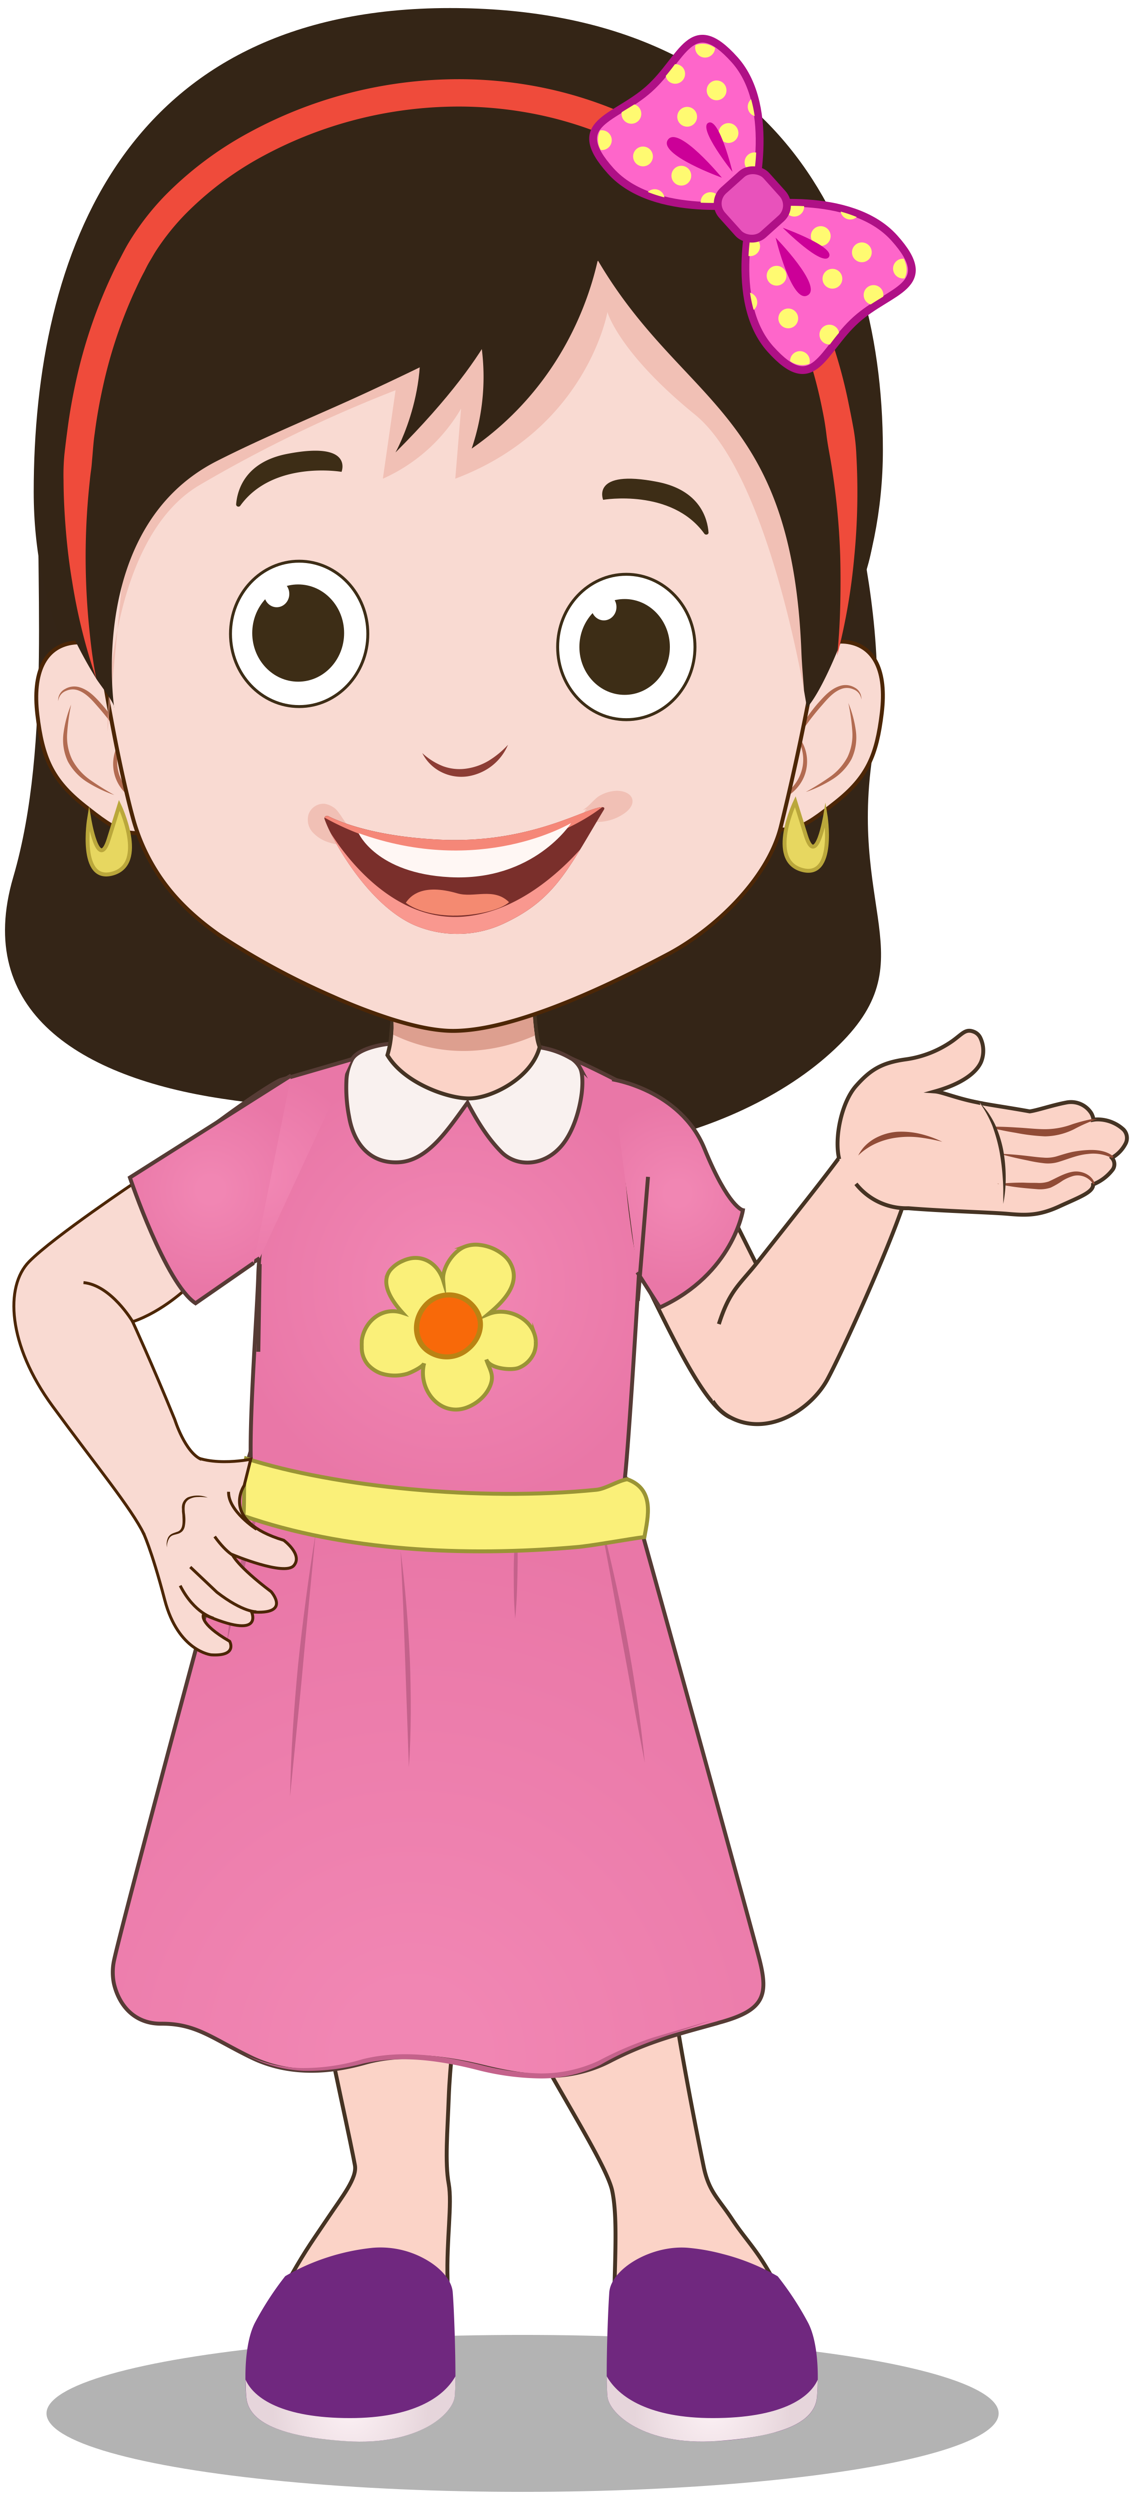 <svg xmlns="http://www.w3.org/2000/svg" xmlns:xlink="http://www.w3.org/1999/xlink" width="289" height="639" viewBox="0 0 289 639">
  <defs>
    <style>
      .cls-1 {
        mask: url(#mask);
        filter: url(#luminosity-noclip-10);
      }

      .Graphic-Style-7, .cls-10, .cls-12, .cls-14, .cls-16, .cls-18, .cls-2, .cls-28, .cls-32, .cls-35, .cls-4, .cls-42, .cls-6, .cls-8 {
        mix-blend-mode: multiply;
      }

      .cls-2 {
        fill: url(#linear-gradient);
      }

      .cls-3 {
        mask: url(#mask-2);
        filter: url(#luminosity-noclip-15);
      }

      .cls-4 {
        fill: url(#linear-gradient-2);
      }

      .cls-5 {
        mask: url(#mask-3);
        filter: url(#luminosity-noclip-16);
      }

      .cls-6 {
        fill: url(#linear-gradient-3);
      }

      .cls-7 {
        mask: url(#mask-4);
        filter: url(#luminosity-noclip-17);
      }

      .cls-8 {
        fill: url(#linear-gradient-4);
      }

      .cls-9 {
        mask: url(#mask-5);
        filter: url(#luminosity-noclip-18);
      }

      .cls-10 {
        fill: url(#linear-gradient-5);
      }

      .cls-11 {
        mask: url(#mask-6);
        filter: url(#luminosity-noclip-11);
      }

      .cls-12 {
        fill: url(#linear-gradient-6);
      }

      .cls-13 {
        mask: url(#mask-7);
        filter: url(#luminosity-noclip-12);
      }

      .cls-14 {
        fill: url(#linear-gradient-7);
      }

      .cls-15 {
        mask: url(#mask-8);
        filter: url(#luminosity-noclip-13);
      }

      .cls-16 {
        fill: url(#linear-gradient-8);
      }

      .cls-17 {
        mask: url(#mask-9);
        filter: url(#luminosity-noclip-14);
      }

      .cls-18 {
        fill: url(#linear-gradient-9);
      }

      .cls-19 {
        isolation: isolate;
      }

      .cls-20 {
        opacity: 0.3;
      }

      .cls-21 {
        fill: #342517;
      }

      .cls-22, .cls-48 {
        fill: #fbd3c7;
      }

      .cls-22 {
        stroke: #453323;
      }

      .cls-22, .cls-30, .cls-37, .cls-38, .cls-39, .cls-51, .cls-54, .cls-64, .cls-67, .cls-68, .cls-69, .cls-70, .cls-71, .cls-74, .cls-75, .cls-78, .cls-79 {
        stroke-miterlimit: 10;
      }

      .cls-23 {
        mask: url(#mask-10);
      }

      .cls-24 {
        fill: #dd9f8f;
      }

      .cls-25 {
        fill: #70287f;
      }

      .cls-26 {
        fill: url(#radial-gradient);
      }

      .cls-27 {
        mask: url(#mask-11);
      }

      .cls-28, .cls-42 {
        opacity: 0.4;
      }

      .cls-28 {
        fill: url(#linear-gradient-10);
      }

      .cls-29 {
        mask: url(#mask-12);
      }

      .cls-30, .cls-37, .cls-38, .cls-69, .cls-70, .cls-71, .cls-78, .cls-79 {
        stroke: #563b35;
      }

      .cls-30 {
        fill: url(#radial-gradient-2);
      }

      .cls-31 {
        mask: url(#mask-13);
      }

      .cls-32 {
        fill: url(#linear-gradient-11);
      }

      .cls-33 {
        mask: url(#mask-14);
      }

      .Graphic-Style-7 {
        fill: url(#linear-gradient-12);
      }

      .cls-34 {
        mask: url(#mask-15);
      }

      .cls-35 {
        fill: url(#linear-gradient-13);
      }

      .cls-36 {
        fill: #c4628b;
      }

      .cls-37 {
        fill: url(#radial-gradient-3);
      }

      .cls-38 {
        fill: #f9f1ef;
      }

      .cls-39 {
        fill: #faf079;
        stroke: #9a9435;
      }

      .cls-40 {
        fill: url(#radial-gradient-4);
      }

      .cls-41 {
        mask: url(#mask-16);
      }

      .cls-42 {
        fill: url(#linear-gradient-14);
      }

      .cls-43 {
        mask: url(#mask-17);
      }

      .cls-44, .cls-46 {
        mix-blend-mode: darken;
      }

      .cls-44 {
        fill: url(#linear-gradient-15);
      }

      .cls-45 {
        mask: url(#mask-18);
      }

      .cls-46 {
        fill: url(#linear-gradient-16);
      }

      .cls-47 {
        fill: #914c37;
      }

      .cls-49 {
        fill: #453323;
      }

      .cls-50 {
        fill: #342516;
      }

      .cls-51, .cls-74, .cls-76 {
        fill: #f9dad2;
      }

      .cls-51, .cls-74, .cls-75 {
        stroke: #4c2606;
      }

      .cls-52 {
        fill: #b26b51;
      }

      .cls-53 {
        fill: #eaa698;
        opacity: 0.5;
      }

      .cls-54, .cls-56 {
        fill: #fff;
      }

      .cls-54 {
        stroke: #3d2d16;
      }

      .cls-54, .cls-74, .cls-75 {
        stroke-width: 0.75px;
      }

      .cls-55 {
        fill: #3d2d16;
      }

      .cls-57 {
        fill: #8c3d35;
      }

      .cls-58 {
        fill: #7a2f2b;
      }

      .cls-59 {
        fill: #f9988f;
      }

      .cls-60 {
        fill: #f58778;
      }

      .cls-61 {
        fill: #fff7f4;
      }

      .cls-62 {
        fill: #f48a71;
      }

      .cls-63 {
        fill: #ef4b3b;
      }

      .cls-64 {
        fill: #fe66ca;
      }

      .cls-64, .cls-67 {
        stroke: #af1086;
        stroke-width: 2px;
      }

      .cls-65 {
        fill: #fffa71;
      }

      .cls-66 {
        fill: #cc0098;
      }

      .cls-67 {
        fill: #e852bb;
      }

      .cls-68 {
        fill: #e7d760;
        stroke: #baa73b;
      }

      .cls-69 {
        fill: url(#radial-gradient-5);
      }

      .cls-70 {
        fill: url(#radial-gradient-6);
      }

      .cls-71 {
        fill: url(#radial-gradient-7);
      }

      .cls-72 {
        fill: #ba8313;
      }

      .cls-73 {
        fill: #f86909;
      }

      .cls-75 {
        fill: none;
      }

      .cls-77 {
        fill: #4c2606;
      }

      .cls-78 {
        fill: url(#radial-gradient-8);
      }

      .cls-79 {
        fill: url(#radial-gradient-9);
      }

      .cls-80 {
        filter: url(#luminosity-noclip-9);
      }

      .cls-81 {
        filter: url(#luminosity-noclip-8);
      }

      .cls-82 {
        filter: url(#luminosity-noclip-7);
      }

      .cls-83 {
        filter: url(#luminosity-noclip-6);
      }

      .cls-84 {
        filter: url(#luminosity-noclip-5);
      }

      .cls-85 {
        filter: url(#luminosity-noclip-4);
      }

      .cls-86 {
        filter: url(#luminosity-noclip-3);
      }

      .cls-87 {
        filter: url(#luminosity-noclip-2);
      }

      .cls-88 {
        filter: url(#luminosity-noclip);
      }
    </style>
    <filter id="luminosity-noclip" x="82.79" y="-8480" width="34.32" height="32766" filterUnits="userSpaceOnUse" color-interpolation-filters="sRGB">
      <feFlood flood-color="#fff" result="bg"/>
      <feBlend in="SourceGraphic" in2="bg"/>
    </filter>
    <mask id="mask" x="82.79" y="-8480" width="34.32" height="32766" maskUnits="userSpaceOnUse">
      <g class="cls-88"/>
    </mask>
    <linearGradient id="linear-gradient" x1="6194.6" y1="532.15" x2="6275.37" y2="560.5" gradientTransform="matrix(-1, 0, 0, 1, 6353.97, 0)" gradientUnits="userSpaceOnUse">
      <stop offset="0" stop-color="#fff"/>
      <stop offset="1"/>
    </linearGradient>
    <filter id="luminosity-noclip-2" x="28.84" y="-8480" width="41.38" height="32766" filterUnits="userSpaceOnUse" color-interpolation-filters="sRGB">
      <feFlood flood-color="#fff" result="bg"/>
      <feBlend in="SourceGraphic" in2="bg"/>
    </filter>
    <mask id="mask-2" x="28.84" y="-8480" width="41.38" height="32766" maskUnits="userSpaceOnUse">
      <g class="cls-87"/>
    </mask>
    <linearGradient id="linear-gradient-2" x1="6389.49" y1="412.77" x2="6278.85" y2="445.89" xlink:href="#linear-gradient"/>
    <filter id="luminosity-noclip-3" x="184.95" y="-8480" width="24.21" height="32766" filterUnits="userSpaceOnUse" color-interpolation-filters="sRGB">
      <feFlood flood-color="#fff" result="bg"/>
      <feBlend in="SourceGraphic" in2="bg"/>
    </filter>
    <mask id="mask-3" x="184.95" y="-8480" width="24.21" height="32766" maskUnits="userSpaceOnUse">
      <g class="cls-86"/>
    </mask>
    <linearGradient id="linear-gradient-3" x1="6113.63" y1="553.51" x2="6177.1" y2="615.22" xlink:href="#linear-gradient"/>
    <filter id="luminosity-noclip-4" x="161.77" y="-8480" width="28.33" height="32766" filterUnits="userSpaceOnUse" color-interpolation-filters="sRGB">
      <feFlood flood-color="#fff" result="bg"/>
      <feBlend in="SourceGraphic" in2="bg"/>
    </filter>
    <mask id="mask-4" x="161.77" y="-8480" width="28.33" height="32766" maskUnits="userSpaceOnUse">
      <g class="cls-85"/>
    </mask>
    <linearGradient id="linear-gradient-4" x1="6214.31" y1="356.81" x2="6171.42" y2="328.46" xlink:href="#linear-gradient"/>
    <filter id="luminosity-noclip-5" x="231.79" y="-8480" width="19.53" height="32766" filterUnits="userSpaceOnUse" color-interpolation-filters="sRGB">
      <feFlood flood-color="#fff" result="bg"/>
      <feBlend in="SourceGraphic" in2="bg"/>
    </filter>
    <mask id="mask-5" x="231.79" y="-8480" width="19.53" height="32766" maskUnits="userSpaceOnUse">
      <g class="cls-84"/>
    </mask>
    <linearGradient id="linear-gradient-5" x1="6118.17" y1="266.12" x2="6103.75" y2="291.58" xlink:href="#linear-gradient"/>
    <filter id="luminosity-noclip-6" x="109.5" y="-8480" width="6.97" height="32766" filterUnits="userSpaceOnUse" color-interpolation-filters="sRGB">
      <feFlood flood-color="#fff" result="bg"/>
      <feBlend in="SourceGraphic" in2="bg"/>
    </filter>
    <mask id="mask-6" x="109.5" y="-8480" width="6.97" height="32766" maskUnits="userSpaceOnUse">
      <g class="cls-83"/>
    </mask>
    <linearGradient id="linear-gradient-6" x1="6184.09" y1="568.97" x2="6270.64" y2="612.62" xlink:href="#linear-gradient"/>
    <filter id="luminosity-noclip-7" x="134.29" y="-8480" width="64.9" height="32766" filterUnits="userSpaceOnUse" color-interpolation-filters="sRGB">
      <feFlood flood-color="#fff" result="bg"/>
      <feBlend in="SourceGraphic" in2="bg"/>
    </filter>
    <mask id="mask-7" x="134.29" y="-8480" width="64.9" height="32766" maskUnits="userSpaceOnUse">
      <g class="cls-82"/>
    </mask>
    <linearGradient id="linear-gradient-7" x1="6190.39" y1="471.68" x2="6185.5" y2="596.23" xlink:href="#linear-gradient"/>
    <filter id="luminosity-noclip-8" x="147.1" y="-8480" width="20.39" height="32766" filterUnits="userSpaceOnUse" color-interpolation-filters="sRGB">
      <feFlood flood-color="#fff" result="bg"/>
      <feBlend in="SourceGraphic" in2="bg"/>
    </filter>
    <mask id="mask-8" x="147.1" y="-8480" width="20.39" height="32766" maskUnits="userSpaceOnUse">
      <g class="cls-81"/>
    </mask>
    <linearGradient id="linear-gradient-8" x1="6127.25" y1="704.33" x2="6201.01" y2="612.13" gradientTransform="matrix(-1, -0.03, -0.03, 1, 6365.03, 108.47)" xlink:href="#linear-gradient"/>
    <filter id="luminosity-noclip-9" x="146.35" y="-8480" width="48.91" height="32766" filterUnits="userSpaceOnUse" color-interpolation-filters="sRGB">
      <feFlood flood-color="#fff" result="bg"/>
      <feBlend in="SourceGraphic" in2="bg"/>
    </filter>
    <mask id="mask-9" x="146.35" y="-8480" width="48.91" height="32766" maskUnits="userSpaceOnUse">
      <g class="cls-80"/>
    </mask>
    <linearGradient id="linear-gradient-9" x1="5881.11" y1="512.92" x2="6320.03" y2="412.07" xlink:href="#linear-gradient"/>
    <filter id="luminosity-noclip-10" x="82.79" y="505.91" width="34.32" height="90.88" filterUnits="userSpaceOnUse" color-interpolation-filters="sRGB">
      <feFlood flood-color="#fff" result="bg"/>
      <feBlend in="SourceGraphic" in2="bg"/>
    </filter>
    <mask id="mask-10" x="82.79" y="505.91" width="34.32" height="90.88" maskUnits="userSpaceOnUse">
      <g class="cls-1">
        <path class="cls-2" d="M82.79,515.59c1.23,5.6,2.89,13.46,4.39,20.6a60.15,60.15,0,0,0,15.15-.52c4.51-.75,7.52,8.28,8,16.8s1.51,12.31.52,20.08-1.78,22.34-1.78,22.82a6.23,6.23,0,0,0,.66,1.41c3.13-4.66,4.82-9.87,4.7-14-.3-10.36,1.23-19.39.3-24.57-1-5.39-.3-13.61,0-21.88s1.47-17.77,2.35-25.47C104.4,502.26,94.32,505.54,82.79,515.59Z"/>
      </g>
    </mask>
    <radialGradient id="radial-gradient" cx="6264.35" cy="615.75" r="19.89" gradientTransform="matrix(-1, 0, 0, 1, 6353.97, 0)" gradientUnits="userSpaceOnUse">
      <stop offset="0.15" stop-color="#f9edf1"/>
      <stop offset="0.66" stop-color="#efe0e5"/>
      <stop offset="1" stop-color="#e6d5db"/>
    </radialGradient>
    <filter id="luminosity-noclip-11" x="109.5" y="578.36" width="6.97" height="41.45" filterUnits="userSpaceOnUse" color-interpolation-filters="sRGB">
      <feFlood flood-color="#fff" result="bg"/>
      <feBlend in="SourceGraphic" in2="bg"/>
    </filter>
    <mask id="mask-11" x="109.5" y="578.36" width="6.97" height="41.45" maskUnits="userSpaceOnUse">
      <g class="cls-11">
        <path class="cls-12" d="M110.12,619.81c3.92-2.31,5.93-5.14,6.14-7.13.12-1.08.19-3,.22-5.27,0-6.74-.34-17.07-.7-21.55-.24-2.65-2.41-5.39-5.57-7.5,0,9.06-.21,19.51-.6,25.56A128.15,128.15,0,0,0,110.12,619.81Z"/>
      </g>
    </mask>
    <linearGradient id="linear-gradient-10" x1="6184.09" y1="568.97" x2="6270.64" y2="612.62" gradientTransform="matrix(-1, 0, 0, 1, 6353.97, 0)" gradientUnits="userSpaceOnUse">
      <stop offset="0" stop-color="#383433"/>
      <stop offset="1" stop-color="#383432"/>
    </linearGradient>
    <filter id="luminosity-noclip-12" x="134.29" y="501.79" width="64.9" height="89.04" filterUnits="userSpaceOnUse" color-interpolation-filters="sRGB">
      <feFlood flood-color="#fff" result="bg"/>
      <feBlend in="SourceGraphic" in2="bg"/>
    </filter>
    <mask id="mask-12" x="134.29" y="501.79" width="64.9" height="89.04" maskUnits="userSpaceOnUse">
      <g class="cls-13">
        <path class="cls-14" d="M134.29,513.34c.66,2.89,1.38,5.78,2,8.49,2.11,4.15,5.06,9.3,8.07,14.51,7.14,1.17,14.48-.09,19.72-.85,6.38-1,9,14.3,10.9,20.11s9.6,18.64,13.94,26.55c2.07,3.86,6.38,6.75,10.23,8.67a49.14,49.14,0,0,0-2.05-9.24c-3.82-6.8-6.47-9.09-10-14.42s-5.87-6.92-7.2-13.42-6.59-32.76-8.45-47.6C160.21,496.36,146.75,505,134.29,513.34Z"/>
      </g>
    </mask>
    <radialGradient id="radial-gradient-2" cx="6248.68" cy="525.84" r="134.17" gradientTransform="matrix(-1, 0, 0, 1, 6353.97, 0)" gradientUnits="userSpaceOnUse">
      <stop offset="0.13" stop-color="#f186b3"/>
      <stop offset="1" stop-color="#e977a7"/>
    </radialGradient>
    <filter id="luminosity-noclip-13" x="147.1" y="516.91" width="20.39" height="13.11" filterUnits="userSpaceOnUse" color-interpolation-filters="sRGB">
      <feFlood flood-color="#fff" result="bg"/>
      <feBlend in="SourceGraphic" in2="bg"/>
    </filter>
    <mask id="mask-13" x="147.1" y="516.91" width="20.39" height="13.11" maskUnits="userSpaceOnUse">
      <g class="cls-15">
        <path class="cls-16" d="M147.1,530a34.13,34.13,0,0,0,9.06-3.19,89.6,89.6,0,0,1,11.34-4.89C161.91,515.16,153,513,147.1,530Z"/>
      </g>
    </mask>
    <linearGradient id="linear-gradient-11" x1="6127.25" y1="704.33" x2="6201.01" y2="612.13" gradientTransform="matrix(-1, -0.03, -0.03, 1, 6365.03, 108.47)" gradientUnits="userSpaceOnUse">
      <stop offset="0" stop-color="#b191a3"/>
      <stop offset="1" stop-color="#b191a3"/>
    </linearGradient>
    <filter id="luminosity-noclip-14" x="146.35" y="367.44" width="48.91" height="149.77" filterUnits="userSpaceOnUse" color-interpolation-filters="sRGB">
      <feFlood flood-color="#fff" result="bg"/>
      <feBlend in="SourceGraphic" in2="bg"/>
    </filter>
    <mask id="mask-14" x="146.35" y="367.44" width="48.91" height="149.77" maskUnits="userSpaceOnUse">
      <g class="cls-17">
        <path class="cls-18" d="M173.21,456.27c2.68,13.13,8.06,44.87,10.32,60.94.39-.14.79-.24,1.19-.35,10.64-3.05,11.88-6.74,9.56-15.86s-28.45-103.8-33.87-122.85c-2.11-1.57-6.68-10.32-13.15-10.71-.55,1.65-.91,2.8-.91,2.8,4.4,15.62,10.54,40.4,13.34,52.26.87,3.73,1.41,6.2,1.47,6.68-.24-3.58-.45-6.68-.66-9.42v-.15c-1.14-15-1.95-18.61-2.59-24.54C157.16,388,169.68,439,173.21,456.27Z"/>
      </g>
    </mask>
    <linearGradient id="linear-gradient-12" x1="5881.11" y1="512.92" x2="6320.03" y2="412.07" gradientTransform="matrix(-1, 0, 0, 1, 6353.97, 0)" xlink:href="#linear-gradient-11"/>
    <filter id="luminosity-noclip-15" x="28.84" y="369.54" width="41.38" height="137.45" filterUnits="userSpaceOnUse" color-interpolation-filters="sRGB">
      <feFlood flood-color="#fff" result="bg"/>
      <feBlend in="SourceGraphic" in2="bg"/>
    </filter>
    <mask id="mask-15" x="28.84" y="369.54" width="41.38" height="137.45" maskUnits="userSpaceOnUse">
      <g class="cls-3">
        <path class="cls-4" d="M29.13,507c7.49-28.06,35.76-120.12,41.09-137.46-1.87.49-3.91,1-6.14,1.69-5.27,16.92-33.48,122.67-35,130.2A14.5,14.5,0,0,0,29.13,507Z"/>
      </g>
    </mask>
    <linearGradient id="linear-gradient-13" x1="6389.49" y1="412.77" x2="6278.85" y2="445.89" gradientTransform="matrix(-1, 0, 0, 1, 6353.97, 0)" xlink:href="#linear-gradient-11"/>
    <radialGradient id="radial-gradient-3" cx="6238.47" cy="328.63" r="56.94" xlink:href="#radial-gradient-2"/>
    <radialGradient id="radial-gradient-4" cx="6171.82" cy="615.75" r="19.97" xlink:href="#radial-gradient"/>
    <filter id="luminosity-noclip-16" x="184.95" y="576.13" width="24.21" height="45.49" filterUnits="userSpaceOnUse" color-interpolation-filters="sRGB">
      <feFlood flood-color="#fff" result="bg"/>
      <feBlend in="SourceGraphic" in2="bg"/>
    </filter>
    <mask id="mask-16" x="184.95" y="576.13" width="24.21" height="45.49" maskUnits="userSpaceOnUse">
      <g class="cls-5">
        <path class="cls-6" d="M185,576.13c6.68,10.6,12.82,26.86,13.72,45.49,7.08-2.08,10-5.18,10.27-8.94.12-1.36.18-2.83.21-4.4.06-5-.54-10.74-2.41-14.42a78.86,78.86,0,0,0-7.83-12A55.47,55.47,0,0,0,185,576.13Z"/>
      </g>
    </mask>
    <linearGradient id="linear-gradient-14" x1="6113.63" y1="553.51" x2="6177.1" y2="615.22" xlink:href="#linear-gradient-10"/>
    <filter id="luminosity-noclip-17" x="161.77" y="313.14" width="28.33" height="43.41" filterUnits="userSpaceOnUse" color-interpolation-filters="sRGB">
      <feFlood flood-color="#fff" result="bg"/>
      <feBlend in="SourceGraphic" in2="bg"/>
    </filter>
    <mask id="mask-17" x="161.77" y="313.14" width="28.33" height="43.41" maskUnits="userSpaceOnUse">
      <g class="cls-7">
        <path class="cls-8" d="M161.77,313.14a80.36,80.36,0,0,0,3,14.06c6.78,13.55,11.77,26.1,18.55,29.35A13.2,13.2,0,0,0,190.1,351a9.43,9.43,0,0,1-5.24-2.17C178.6,343.79,167.52,324.22,161.77,313.14Z"/>
      </g>
    </mask>
    <linearGradient id="linear-gradient-15" x1="6214.31" y1="356.81" x2="6171.42" y2="328.46" gradientTransform="matrix(-1, 0, 0, 1, 6353.97, 0)" gradientUnits="userSpaceOnUse">
      <stop offset="0" stop-color="#e77e65"/>
      <stop offset="1" stop-color="#e77e65"/>
    </linearGradient>
    <filter id="luminosity-noclip-18" x="231.79" y="265.1" width="19.53" height="20.95" filterUnits="userSpaceOnUse" color-interpolation-filters="sRGB">
      <feFlood flood-color="#fff" result="bg"/>
      <feBlend in="SourceGraphic" in2="bg"/>
    </filter>
    <mask id="mask-18" x="231.79" y="265.1" width="19.53" height="20.95" maskUnits="userSpaceOnUse">
      <g class="cls-9">
        <path class="cls-10" d="M250.76,271.39a7.64,7.64,0,0,0-.24-6.29c-.42,3.1-1.39,6.32-3.19,7.4-4.52,2.77-9.4,5.54-10.66,5.78-1.63,4.64-2.89,6.15-4.88,7.77,4.25-1.11,5.54-4.36,7.17-7.13C246.09,276.9,249.61,274,250.76,271.39Z"/>
      </g>
    </mask>
    <linearGradient id="linear-gradient-16" x1="6118.17" y1="266.12" x2="6103.75" y2="291.58" xlink:href="#linear-gradient-15"/>
    <radialGradient id="radial-gradient-5" cx="6287.94" cy="300.88" r="27.23" xlink:href="#radial-gradient-2"/>
    <radialGradient id="radial-gradient-6" cx="6180.7" cy="305.05" r="23.77" xlink:href="#radial-gradient-2"/>
    <radialGradient id="radial-gradient-7" cx="6189.55" cy="316.67" r="11.25" xlink:href="#radial-gradient-2"/>
    <radialGradient id="radial-gradient-8" cx="53.85" cy="304.04" r="25.24" gradientTransform="matrix(1, 0, 0, 1, 0, 0)" xlink:href="#radial-gradient-2"/>
    <radialGradient id="radial-gradient-9" cx="66.25" cy="334.32" r="7.92" gradientTransform="matrix(1, 0, 0, 1, 0, 0)" xlink:href="#radial-gradient-2"/>
  </defs>
  <g class="cls-19">
    <g id="Layer_1" data-name="Layer 1">
      <g>
        <ellipse class="cls-20" cx="133.65" cy="616.9" rx="121.76" ry="20.06"/>
        <g>
          <g>
            <path class="cls-21" d="M209.79,100.06s19.53,51.57,13.35,93.12,15.16,53.63-12,77.11S130.7,304.15,108,281.83c0,0-15.11,4.46-51.28-1S-6.67,258.5,3.39,224.19s5.16-79.75,6.73-106.71S45.29,58.93,116,78,209.79,100.06,209.79,100.06Z"/>
            <g>
              <g>
                <path class="cls-22" d="M86.94,608.19c10.12,1.24,18.1-4.42,22.82-11.41,3.13-4.66,4.82-9.87,4.7-14-.3-10.36,1.23-19.39.3-24.57-1-5.39-.3-13.61,0-21.88s1.47-17.77,2.35-25.47c-12.71-8.58-22.79-5.3-34.32,4.75,1.23,5.6,2.89,13.46,4.39,20.6,1.78,8.24,3.29,15.53,3.59,17.27.6,3.26-3.26,8-6.81,13.31s-5.6,8-9.45,14.81C70.66,594.29,70.05,606.15,86.94,608.19Z"/>
                <g class="cls-23">
                  <path class="cls-24" d="M82.79,515.59c1.23,5.6,2.89,13.46,4.39,20.6a60.15,60.15,0,0,0,15.15-.52c4.51-.75,7.52,8.28,8,16.8s1.51,12.31.52,20.08-1.78,22.34-1.78,22.82a6.23,6.23,0,0,0,.66,1.41c3.13-4.66,4.82-9.87,4.7-14-.3-10.36,1.23-19.39.3-24.57-1-5.39-.3-13.61,0-21.88s1.47-17.77,2.35-25.47C104.4,502.26,94.32,505.54,82.79,515.59Z"/>
                </g>
              </g>
              <g>
                <path class="cls-25" d="M62.77,608.28c0,1.57.09,3,.21,4.4.45,5.78,7,10.05,25.56,11.29,9.93.69,17.07-1.39,21.58-4.16,3.92-2.31,5.93-5.14,6.14-7.13.12-1.08.19-3,.22-5.27,0-6.74-.34-17.07-.7-21.55-.24-2.65-2.41-5.39-5.57-7.5a23.44,23.44,0,0,0-14.87-3.79,56.18,56.18,0,0,0-22.4,7.25,79.57,79.57,0,0,0-7.79,12C63.28,597.54,62.71,603.23,62.77,608.28Z"/>
                <path class="cls-26" d="M116.48,607.41c0,2.29-.09,4.19-.2,5.27C115.78,617,107,625.23,88.53,624S63.44,618.46,63,612.68c-.12-1.36-.17-2.83-.2-4.4,2.1,4.76,9.43,9.82,26.72,9.82C105.53,618.1,113.44,612.83,116.48,607.41Z"/>
                <g class="cls-27">
                  <path class="cls-28" d="M110.12,619.81c3.92-2.31,5.93-5.14,6.14-7.13.12-1.08.19-3,.22-5.27,0-6.74-.34-17.07-.7-21.55-.24-2.65-2.41-5.39-5.57-7.5,0,9.06-.21,19.51-.6,25.56A128.15,128.15,0,0,0,110.12,619.81Z"/>
                </g>
              </g>
              <g>
                <path class="cls-22" d="M133.26,514c.18,1.59,1.36,4.36,3.07,7.8,2.11,4.15,5.06,9.3,8.07,14.51,5.57,9.69,11.35,19.59,12.19,23.78,1.06,5.15.91,12.28.61,22.64s10.65,27.51,27.54,25.43c10.36-1.26,14.12-6.2,14.6-12.76a21.81,21.81,0,0,0-.15-4.61,49.14,49.14,0,0,0-2.05-9.24c-3.82-6.8-6.47-9.09-10-14.42s-5.87-6.92-7.2-13.42-6.59-32.76-8.45-47.6c-11.26-9.78-24.72-1.17-37.18,7.2C134,513.58,133.59,513.79,133.26,514Z"/>
                <g class="cls-29">
                  <path class="cls-24" d="M134.29,513.34c.66,2.89,1.38,5.78,2,8.49,2.11,4.15,5.06,9.3,8.07,14.51,7.14,1.17,14.48-.09,19.72-.85,6.38-1,9,14.3,10.9,20.11s9.6,18.64,13.94,26.55c2.07,3.86,6.38,6.75,10.23,8.67a49.14,49.14,0,0,0-2.05-9.24c-3.82-6.8-6.47-9.09-10-14.42s-5.87-6.92-7.2-13.42-6.59-32.76-8.45-47.6C160.21,496.36,146.75,505,134.29,513.34Z"/>
                </g>
              </g>
              <g>
                <path class="cls-30" d="M29.13,507v0c1.29,5.63,5.27,10.33,12.1,10.29,9-.06,13.07,3.81,23.09,8.66s20.57,3.7,28.93,1.36,18.14-2,30.45,1c8.72,2.13,16.16,3.13,23.4,1.65a34.13,34.13,0,0,0,9.06-3.19,89.6,89.6,0,0,1,11.34-4.89c5.15-1.81,10.13-3.09,16-4.73.39-.14.79-.24,1.19-.35,10.64-3.05,11.88-6.74,9.56-15.86s-28.45-103.8-33.87-122.85c-2.11-1.57-6.68-10.32-13.15-10.71-10.09-.63-24.15-.09-37.84.6-16.89.84-20.63-3.13-39.2,1.5-1.87.49-3.91,1-6.14,1.69C62.27,377,57.85,393,52.7,411.87c-3.82,14.21-8.1,30.07-11.92,44.49-6.08,22.85-11.08,42-11.68,45.07A14.5,14.5,0,0,0,29.13,507Z"/>
                <g class="cls-31">
                  <path class="cls-32" d="M147.1,530a34.13,34.13,0,0,0,9.06-3.19,89.6,89.6,0,0,1,11.34-4.89C161.91,515.16,153,513,147.1,530Z"/>
                </g>
                <g class="cls-33">
                  <path class="Graphic-Style-7" d="M173.21,456.27c2.68,13.13,8.06,44.87,10.32,60.94.39-.14.79-.24,1.19-.35,10.64-3.05,11.88-6.74,9.56-15.86s-28.45-103.8-33.87-122.85c-2.11-1.57-6.68-10.32-13.15-10.71-.55,1.65-.91,2.8-.91,2.8,4.4,15.62,10.54,40.4,13.34,52.26.87,3.73,1.41,6.2,1.47,6.68-.24-3.58-.45-6.68-.66-9.42v-.15c-1.14-15-1.95-18.61-2.59-24.54C157.16,388,169.68,439,173.21,456.27Z"/>
                </g>
                <g class="cls-34">
                  <path class="cls-35" d="M29.13,507c7.49-28.06,35.76-120.12,41.09-137.46-1.87.49-3.91,1-6.14,1.69-5.27,16.92-33.48,122.67-35,130.2A14.5,14.5,0,0,0,29.13,507Z"/>
                </g>
                <path class="cls-36" d="M153,385.88c1,5.59,2,10.89,3,16.19l2.92,16.2c1,5.38,2,10.76,2.94,16.18s2,10.6,3.06,16.18q-.81-8.19-2-16.35T160.21,418c-1-5.4-2.13-10.78-3.34-16.14S154.38,391.2,153,385.88Z"/>
                <path class="cls-36" d="M132.05,384.78c-.16,2.76-.29,5-.42,7.24-.07,2.48-.14,4.85-.21,7.24s0,4.83,0,7.24.17,4.84.34,7.25c.22-2.41.39-4.82.47-7.24s.14-4.83.16-7.24-.05-4.76-.07-7.25C132.26,389.79,132.17,387.54,132.05,384.78Z"/>
                <path class="cls-36" d="M102.46,396.44c.22,4.84.43,9.34.64,13.83.17,4.65.34,9.23.51,13.83s.32,9.18.48,13.82.32,9,.49,13.84q.44-6.92.47-13.85t-.23-13.86q-.31-6.93-.9-13.83C103.53,405.62,103.06,401,102.46,396.44Z"/>
                <path class="cls-36" d="M80.73,391.94q-1.38,8.35-2.49,16.74t-2,16.82c-.54,5.61-1,11.24-1.36,16.87s-.59,11.27-.71,16.91c.58-5.79,1.13-11.31,1.68-16.83S77,431.21,77.5,425.61s1.06-11.19,1.6-16.83S80.17,397.74,80.73,391.94Z"/>
                <path class="cls-36" d="M67.36,381q-1.8,4.68-3.3,9.46t-2.69,9.65c-.78,3.25-1.44,6.52-2,9.81s-1,6.61-1.32,9.93c.82-3.52,1.55-6.63,2.27-9.74.78-3.28,1.53-6.49,2.29-9.71s1.55-6.42,2.33-9.7C65.7,387.59,66.48,384.49,67.36,381Z"/>
              </g>
              <path class="cls-37" d="M66.07,325.53c-.32,10.36-2.22,34.79-1.94,47.42,5.87,8.5,27.7,15.36,42.9,16.36,12.38.81,27,3.24,39.71-1.81a88,88,0,0,0,12.81-7.5c1-6.18,3.4-46.89,4-56.45.37-5.64,4.64-13.93,2.93-26.18-.39-2.83-.84-5.57-1.42-8.1-1.08-5.09-2.5-9.3-4.3-11.56-4.34-2.26-16.56-8.64-22.76-10.08-10.18-1.81-24.84-.69-37.09.12-7,1.38-19.17,5.45-26.13,9.39a33.23,33.23,0,0,0-1.41,4.55C70.36,293.94,66.33,316.56,66.07,325.53Z"/>
              <path class="cls-38" d="M89.28,285.45c1.12,6.56,5.09,12,12.61,11.65s12.59-8.28,17.68-15.23c1.89,3.58,4.72,8.64,8.67,12.61s11.1,3.73,15.62-1.9c2.74-3.4,4.36-8.73,4.91-13.09.33-2.8.21-5.21-.39-6.47a6.56,6.56,0,0,0-2.32-2.5s0,0-.06,0a21.63,21.63,0,0,0-7.08-2.65c-.33-.06-.63-.15-.9-.21-17.88,5.15-29.17,1.8-35.19-.81-1.9-.58-10.93.57-12.8,3.94a12.87,12.87,0,0,0-1.44,5.66A38.77,38.77,0,0,0,89.28,285.45Z"/>
              <g>
                <path class="cls-22" d="M99.08,269.7c4.14,7,15.22,11.08,20.88,11.08s16-5.17,18.06-13.15a12.44,12.44,0,0,1-.68-2.75,70.44,70.44,0,0,1-.74-7.77c-.31-6.83-.19-15.5.12-22.49-4.11-3.43-10.7-5.88-17.66-5.91a31.52,31.52,0,0,0-3.74.22,25.36,25.36,0,0,0-14.95,7.24c.25,7.45.31,14.45.16,20.17-.09,3-.25,5.69-.46,7.89A24.57,24.57,0,0,1,99.08,269.7Z"/>
                <path class="cls-24" d="M100.52,256.34c.15-5.72.09-12.72-.15-20.17a24.42,24.42,0,0,1,14.57-7.24,30.28,30.28,0,0,1,3.65-.22c6.79,0,13.22,2.48,17.23,5.91-.3,7,.07,15.82.37,22.65a69.92,69.92,0,0,0,.6,7.43c-10.41,4.55-23.41,6-36.21-.22C100.79,262.28,100.43,259.37,100.52,256.34Z"/>
              </g>
              <path class="cls-39" d="M62.27,387.48c25.84,9,56.5,10.47,85,8,3.83-.29,13.82-2.14,17.54-2.59.94-5.21,2.71-12.19-4.38-14.77-2.29.32-5.51,2.46-7.91,2.69-29.79,3-66.73-.71-89.59-8C62.15,376.89,62.6,383.48,62.27,387.48Z"/>
              <g>
                <path class="cls-25" d="M155.17,607.41c0,2.29.09,4.19.21,5.27.49,4.27,9.31,12.55,27.88,11.29a75.37,75.37,0,0,0,15.41-2.35c7.08-2.08,10-5.18,10.27-8.94.12-1.36.18-2.83.21-4.4.06-5-.54-10.74-2.41-14.42a78.86,78.86,0,0,0-7.83-12,55.47,55.47,0,0,0-14-5.69,52.38,52.38,0,0,0-8.52-1.56c-9.55-1-20.05,5.27-20.56,11.29C155.51,590.34,155.14,600.67,155.17,607.41Z"/>
                <path class="cls-40" d="M155.17,607.41c0,2.29.09,4.19.21,5.27.5,4.27,9.3,12.55,27.88,11.29s25.2-5.51,25.67-11.29c.12-1.36.18-2.83.21-4.4-2.11,4.76-9.48,9.82-26.85,9.82C166.18,618.1,158.23,612.83,155.17,607.41Z"/>
                <g class="cls-41">
                  <path class="cls-42" d="M185,576.13c6.68,10.6,12.82,26.86,13.72,45.49,7.08-2.08,10-5.18,10.27-8.94.12-1.36.18-2.83.21-4.4.06-5-.54-10.74-2.41-14.42a78.86,78.86,0,0,0-7.83-12A55.47,55.47,0,0,0,185,576.13Z"/>
                </g>
              </g>
              <path class="cls-36" d="M62.77,525.21a35,35,0,0,0,14.83,4.12A54.25,54.25,0,0,0,93,527.44c9.75-2.19,19.94-.7,29.72,1.84a68.05,68.05,0,0,0,15.51,2,34.33,34.33,0,0,0,15.37-3.49c8.88-5.21,18.69-7.9,28.36-11.38l-14.72,4.35a88.46,88.46,0,0,0-14.12,6A34.74,34.74,0,0,1,138.25,530a67,67,0,0,1-15.16-2.13c-9.86-2.45-20.34-4-30.35-1.51a52.82,52.82,0,0,1-15.13,2.27A34.61,34.61,0,0,1,62.77,525.21Z"/>
            </g>
            <g class="cls-43">
              <path class="cls-44" d="M161.77,313.14a80.36,80.36,0,0,0,3,14.06c6.78,13.55,11.77,26.1,18.55,29.35A13.2,13.2,0,0,0,190.1,351a9.43,9.43,0,0,1-5.24-2.17C178.6,343.79,167.52,324.22,161.77,313.14Z"/>
            </g>
            <path class="cls-22" d="M161.77,313.14a81.44,81.44,0,0,0,3,14.07c1.14,2.28,2.33,4.7,3.54,7.16,6,12.1,12.62,25.12,18.26,27.84a13.45,13.45,0,0,0,6.74-5.59c5.33-8.26,4.46-22,3.31-27-.3-.6-.57-1.2-.9-1.83-2.9-6-6.44-12.93-9.42-19-2.4-4.92-4.44-9.28-5.48-12.14-2.5-6.78-10.78-16.68-20.08-18.88-.3,2.32-.52,4.91-.6,7.62A159.49,159.49,0,0,0,161.77,313.14Z"/>
            <path class="cls-24" d="M161.77,313.14a70.16,70.16,0,0,0,3.6,13.73c1.14,2.29,2.17,4.89,3.37,7.34,11.23-4.22,15.51-16.62,17.48-25-2.4-4.92-4.32-9.79-5.36-12.65-2.5-6.78-10.78-16.68-20.08-18.88-.3,2.32-.52,4.91-.6,7.62A159.49,159.49,0,0,0,161.77,313.14Z"/>
            <path class="cls-22" d="M182.29,358.13a11.86,11.86,0,0,0,4.32,4.07c9.54,5.27,20.83-1.75,25.1-9.78S227,319.81,231,308c-.18-4.9.42-10.56-4.15-13.85-1.93-1.41-4.85-2.37-9.13-2.7-2.83,4.66-14.87,19.62-23.93,31.12-4.6,5.81-7.15,7.15-9.94,15.88"/>
            <g>
              <g>
                <path class="cls-22" d="M218.91,302.61a16.49,16.49,0,0,0,13.4,6.23c9.21.75,21.07,1.05,25.58,1.45s7.83.48,13-1.9,8.79-3.64,8.67-5.63c.09-.06.21-.09.3-.15s0,0,.06,0a11.74,11.74,0,0,0,4.49-3.43,2.39,2.39,0,0,0,0-3.16,1.65,1.65,0,0,0,.27-.21.58.58,0,0,0,.15-.13,8.82,8.82,0,0,0,3-3.28,3.1,3.1,0,0,0-.49-3.67,9.82,9.82,0,0,0-6.65-2.59h0a6,6,0,0,0-1.05.09h0a.27.27,0,0,0,0-.15,4.66,4.66,0,0,0-.54-1.53,6.14,6.14,0,0,0-6.48-2.71c-3.37.63-7.37,2-9.27,2.25-5.18-.93-8.25-1.35-11.89-2a6,6,0,0,0-.78-.15c-.51-.12-1-.21-1.57-.33-4.75-1-8.28-2.5-10-2.62,7.13-2,10.65-4.91,11.8-7.53a7.64,7.64,0,0,0-.24-6.29,3.11,3.11,0,0,0-1.42-1.36c-2.25-1-3,.37-5.63,2.26a27.37,27.37,0,0,1-12.28,4.76c-5.9.87-8.79,2.65-12.43,6.77s-5.63,13.19-4.28,18.7"/>
                <g class="cls-45">
                  <path class="cls-46" d="M250.76,271.39a7.64,7.64,0,0,0-.24-6.29c-.42,3.1-1.39,6.32-3.19,7.4-4.52,2.77-9.4,5.54-10.66,5.78-1.63,4.64-2.89,6.15-4.88,7.77,4.25-1.11,5.54-4.36,7.17-7.13C246.09,276.9,249.61,274,250.76,271.39Z"/>
                </g>
                <path class="cls-47" d="M241,291.86a28.05,28.05,0,0,0-5.55-2,21,21,0,0,0-6-.56,14,14,0,0,0-5.82,1.76,11.31,11.31,0,0,0-2.41,1.86,9.69,9.69,0,0,0-1.73,2.46,13.36,13.36,0,0,1,2.25-1.83,15.21,15.21,0,0,1,2.47-1.35,18.58,18.58,0,0,1,5.37-1.44,22.5,22.5,0,0,1,5.68,0A49.61,49.61,0,0,1,241,291.86Z"/>
                <path class="cls-47" d="M255,302.6c.21,0,.39.09.61.12a57,57,0,0,0,6.11.94c1.14.12,2.25.21,3.37.3a8.66,8.66,0,0,0,3.64-.39,21.12,21.12,0,0,0,3-1.75,11.14,11.14,0,0,1,2.89-1.26,4.67,4.67,0,0,1,5,2.19c.09-.06.21-.09.3-.15s0,0,.06,0c-.57-2.19-3.22-3.43-5.51-3.1s-4.55,1.78-6.32,2.53a7.78,7.78,0,0,1-3,.33c-1.12,0-2.23,0-3.34-.06a59.35,59.35,0,0,0-6.11.27A4.91,4.91,0,0,0,255,302.6Z"/>
                <path class="cls-47" d="M253,288.09a.18.18,0,0,1,0,.12,14.63,14.63,0,0,0,1.65.36v0c1.72.39,3.43.72,5.15,1a50.34,50.34,0,0,0,7.47.9,17.34,17.34,0,0,0,7.43-1.83,38.88,38.88,0,0,1,5.93-2.59,6.3,6.3,0,0,0-1.08.09.27.27,0,0,0,0-.15,44.3,44.3,0,0,0-5.3,1.38,20.2,20.2,0,0,1-6.95,1.27c-2.35,0-4.82-.31-7.29-.43-1.81-.12-3.64-.21-5.51-.21C254,288.06,253.46,288.06,253,288.09Z"/>
                <path class="cls-47" d="M255.26,294.84c.31.09.61.18.91.24,2.2.6,4.45,1.11,6.71,1.56a35.31,35.31,0,0,0,3.88.67,9.36,9.36,0,0,0,4.1-.34c2.62-.81,4.81-1.77,7.4-2a10.63,10.63,0,0,1,6.15,1.05,1.65,1.65,0,0,0,.27-.21.53.53,0,0,0,.15-.12c-1.72-1.57-4.4-1.84-6.63-1.72a27.78,27.78,0,0,0-4,.49c-1.35.3-2.56.69-3.73,1.05a9.23,9.23,0,0,1-3.62.39c-1.26-.06-2.55-.24-3.85-.39-2.26-.27-4.54-.48-6.86-.57A9.07,9.07,0,0,0,255.26,294.84Z"/>
              </g>
              <g>
                <path class="cls-48" d="M256.59,307.72s2.18-16.72-6-25.85"/>
                <path class="cls-49" d="M256.59,307.72c0-1.14,0-2.28,0-3.41s-.06-2.26-.15-3.38a59.63,59.63,0,0,0-.83-6.69,42.52,42.52,0,0,0-1.81-6.47,29,29,0,0,0-3.24-5.9,19.13,19.13,0,0,1,2.22,2.61,24,24,0,0,1,1.73,3,30.34,30.34,0,0,1,2.08,6.58,39.39,39.39,0,0,1,.62,6.85A34.61,34.61,0,0,1,256.59,307.72Z"/>
              </g>
            </g>
            <g>
              <path class="cls-50" d="M8.62,125.75c0,61.15,48.23,100,108.34,100S225.8,176.21,225.8,115.06s-31.5-113-110.72-113C32,2.05,8.62,64.6,8.62,125.75Z"/>
              <g>
                <path class="cls-51" d="M200.29,174.49c4.31-5.82,9.92-11.43,16.61-10.35s9.92,7.33,8.62,18.12-3.66,16.39-11.86,22.86-12.51,9.7-21.13,3.88C191,197.14,198.13,178.38,200.29,174.49Z"/>
                <path class="cls-52" d="M194.76,205.38a5,5,0,0,0,3.3-.33,20.47,20.47,0,0,0,3.05-1.4,10.58,10.58,0,0,0,4.52-5.09,10.26,10.26,0,0,0,.38-6.78,9.8,9.8,0,0,0-1.83-3.47c.47-.76,1-1.5,1.47-2.22a62.89,62.89,0,0,1,4.33-5.54c1.53-1.76,3.05-3.62,5.14-4.42a4.06,4.06,0,0,1,3.17.09,3.07,3.07,0,0,1,2,2.59,3.15,3.15,0,0,0-1.71-3.06,4.58,4.58,0,0,0-3.71-.43c-2.48.76-4.15,2.74-5.72,4.49a42.06,42.06,0,0,0-4.2,5.81c-.41.71-.81,1.43-1.19,2.16-.07.12-.12.24-.19.38a5.8,5.8,0,0,1,.36.59,10.35,10.35,0,0,1,1.26,3.24,10.07,10.07,0,0,1-.58,6.14,10.6,10.6,0,0,1-3.94,4.8,27.42,27.42,0,0,1-2.79,1.62A5.32,5.32,0,0,1,194.76,205.38Zm17.41-6.73a67,67,0,0,1-6.09,3.8,32.25,32.25,0,0,0,6.57-3.09,14.13,14.13,0,0,0,5.13-5.33,12.91,12.91,0,0,0,1.09-7.32,28.55,28.55,0,0,0-1.9-7,51.49,51.49,0,0,1,1,7.1,13.11,13.11,0,0,1-1.24,6.74A14.7,14.7,0,0,1,212.17,198.65Z"/>
              </g>
              <g>
                <path class="cls-51" d="M35.16,174.85c-4.37-5.91-10.06-11.6-16.85-10.5s-10.06,7.44-8.75,18.38,3.72,16.63,12,23.19,12.69,9.85,21.44,3.94C44.57,197.83,37.35,178.79,35.16,174.85Z"/>
                <path class="cls-52" d="M37.64,205.34a26.53,26.53,0,0,1-2.84-1.64,10.77,10.77,0,0,1-4-4.87,10.22,10.22,0,0,1-.59-6.23,10.43,10.43,0,0,1,1.28-3.29c.1-.21.24-.4.36-.6-.07-.14-.12-.26-.19-.38-.38-.74-.79-1.47-1.21-2.19a43.27,43.27,0,0,0-4.25-5.9c-1.59-1.77-3.29-3.78-5.81-4.55a4.64,4.64,0,0,0-3.77.44,3.19,3.19,0,0,0-1.73,3.1,3.11,3.11,0,0,1,2-2.63,4.09,4.09,0,0,1,3.22-.09c2.12.81,3.66,2.7,5.21,4.48a66.8,66.8,0,0,1,4.4,5.62c.51.74,1,1.49,1.49,2.26a9.93,9.93,0,0,0-1.86,3.52,10.43,10.43,0,0,0,.38,6.88,10.74,10.74,0,0,0,4.59,5.16,20.14,20.14,0,0,0,3.1,1.42,5,5,0,0,0,3.34.33A5.38,5.38,0,0,1,37.64,205.34ZM18.45,194.15a13.36,13.36,0,0,1-1.26-6.84,53,53,0,0,1,1-7.2,28.9,28.9,0,0,0-1.92,7.13,13,13,0,0,0,1.1,7.43,14.23,14.23,0,0,0,5.2,5.41,33.24,33.24,0,0,0,6.67,3.14,71.4,71.4,0,0,1-6.18-3.86A15,15,0,0,1,18.45,194.15Z"/>
              </g>
              <g>
                <path class="cls-51" d="M30.18,142.33c.09.78-7.76,1.59-7.67,2.37,3.09,26.11,7.89,51.12,11.4,64.07a50.13,50.13,0,0,0,5.94,13.74c4,6.46,9.47,11.78,16.29,16.55a190.56,190.56,0,0,0,29,15.69,143.29,143.29,0,0,0,14.71,5.67c5.94,1.89,11.49,3.09,16,3.09,5.36,0,11.63-1.33,18.05-3.35,14-4.36,28.71-11.92,36.69-16.12,11.67-6.09,25.85-19.15,29.18-33a642,642,0,0,0,12.49-65c1.18-8.78-6.34-12.2-13.57-38.25C189,72.81,175.71,59,120.63,59,24.52,59,27.11,115.37,30.18,142.33Z"/>
                <path class="cls-53" d="M206.39,180.91s-9.07-59-28.65-74.93-22.39-26.22-22.39-26.22-5.21,29.84-38.91,42.6l1.48-17.92a43.74,43.74,0,0,1-20,17.92l3.25-22.61a350.44,350.44,0,0,0-50.3,24.34c-24.39,14.63-23.36,62.84-23.36,62.84L37.28,87l83.35-34.58,53.05-2.09L209.6,99.75,204,138.31Z"/>
              </g>
              <g>
                <ellipse class="cls-54" cx="76.51" cy="162.03" rx="17.56" ry="18.58"/>
                <ellipse class="cls-55" cx="76.26" cy="161.82" rx="11.75" ry="12.43"/>
                <ellipse class="cls-56" cx="70.77" cy="151.81" rx="3.22" ry="3.41"/>
              </g>
              <g>
                <ellipse class="cls-54" cx="160.18" cy="165.38" rx="17.56" ry="18.58"/>
                <ellipse class="cls-55" cx="159.75" cy="165.37" rx="11.57" ry="12.25"/>
                <ellipse class="cls-56" cx="154.44" cy="155.17" rx="3.22" ry="3.41"/>
              </g>
              <path class="cls-57" d="M129.92,190.38a13.43,13.43,0,0,1-10.36,8.07,11.36,11.36,0,0,1-6.83-1.17A10.88,10.88,0,0,1,108,192.5a16.78,16.78,0,0,0,5.33,3.36,12.21,12.21,0,0,0,5.92.61,15.32,15.32,0,0,0,5.7-2A23.1,23.1,0,0,0,129.92,190.38Z"/>
              <g>
                <path class="cls-53" d="M149,207c1.35-.53,2.92-2.71,4.15-3.47a9.46,9.46,0,0,1,4.06-1.36c1.86-.19,4.13.49,4.51,2.18.3,1.36-.78,2.67-2,3.53a12.11,12.11,0,0,1-7.17,2.22,3.63,3.63,0,0,1-3-1.14c-.6-.86.1-2.38,1.2-2.21Z"/>
                <path class="cls-53" d="M88.78,210.79c-.86-1-2.25-3.63-3.36-4.33a5.69,5.69,0,0,0-2.4-1,4.06,4.06,0,0,0-4.08,2.62,4.8,4.8,0,0,0,1,4.64,9.3,9.3,0,0,0,4.38,2.67,6.92,6.92,0,0,0,3.49.32,3,3,0,0,0,2.44-2.18,2.9,2.9,0,0,0-1.52-2.79,9.69,9.69,0,0,0-3.33-1.1Z"/>
                <g>
                  <path class="cls-58" d="M83,209.36a29.5,29.5,0,0,0,1.5,3.44c3.32,6.67,11.21,19,21.23,23.57A28,28,0,0,0,129,236c9.57-4.5,13.91-9.86,19.4-18.88,1.79-2.93,3.7-6.26,6-10.06,0,0,.54-.71-.35-.74a5.3,5.3,0,0,0-1.49.26c-5.39,1.49-19,9.08-40.19,8.05-16.25-.8-25.13-4.36-28.38-6a.71.71,0,0,0-1,.34A.53.53,0,0,0,83,209.36Z"/>
                  <path class="cls-59" d="M84.48,212.8c3.32,6.67,11.21,19,21.23,23.57A28,28,0,0,0,129,236c9.57-4.5,13.91-9.86,19.4-18.88-6.39,7.06-17.17,16.32-30.27,17.21C100.2,235.5,88,218.39,84.48,212.8Z"/>
                  <path class="cls-60" d="M83,209a68.77,68.77,0,0,0,36.83,8.57c19.51-.82,30.67-8.59,34.19-11.25a5.3,5.3,0,0,0-1.49.26c-5.39,1.49-19,9.08-40.19,8.05-16.25-.8-25.13-4.36-28.38-6A.71.71,0,0,0,83,209Z"/>
                  <path class="cls-61" d="M146.06,210.39c-.41.17-23.13,13.83-54.36,2.57,0,0,4.49,10.29,23.33,11.26C136.56,225.34,146.06,210.39,146.06,210.39Z"/>
                  <path class="cls-62" d="M118.05,234c4.43-.24,10-1.42,12.14-3.39-3.92-3.86-9-1-13.23-2.26-8.92-2.58-12,.63-13.17,2.41C106.39,232.82,111.88,234.36,118.05,234Z"/>
                </g>
              </g>
              <path class="cls-55" d="M154.25,127.76s17.48-3,25.88,8.65c.33.46,1.12.24,1.08-.3-.27-3.54-2.18-10.8-13.05-12.93C151,119.83,154.25,127.76,154.25,127.76Z"/>
              <path class="cls-55" d="M87.35,120.61s-17.49-3-25.88,8.64a.59.59,0,0,1-1.08-.3c.27-3.53,2.18-10.8,13-12.92C90.58,112.68,87.35,120.61,87.35,120.61Z"/>
              <path class="cls-50" d="M16.2,157a112,112,0,0,0,8.46,16.54c.56,1,4.75,6.24,4.55,7.39,0,0-7-46.16,26.21-63.06,13-6.6,26.27-11.9,39.36-18s26.07-12.41,38.61-19.77c6.6-3.88,13.73-8,19.57-13.45,21.84,37.07,49.58,37.9,52,100,.13,3.3.44,6.6.67,9.9l.75,4.31s5.42-4.73,14.88-34.11c10.3-30.83-14.46-53.38-29.59-79.26-24-41.06-51.52-36.12-61.76-37.14-18.06-1.8-18.12,11.1-35.85,14.83-38.93,8.19-53.49,1.5-61.75,45.2C27.41,116.45,6.35,133.25,16.2,157Z"/>
              <path class="cls-50" d="M120.63,78a56.82,56.82,0,0,1,0,36.67c31-21.52,33.38-55,33.38-55"/>
              <path class="cls-50" d="M129.92,74.13s-.55,13.33-28.77,41.52c0,0,10.45-18.61,4.5-37.64"/>
              <path class="cls-63" d="M214.1,167.61c.44-4.24.69-8.48.79-12.72s.11-8.47,0-12.68a181.26,181.26,0,0,0-2.53-25c-.37-2.05-.76-4.09-1-6.14s-.58-4.11-1-6.14a122.85,122.85,0,0,0-3-12,101.11,101.11,0,0,0-9.89-22.52A82.3,82.3,0,0,0,181.91,51.5,86.49,86.49,0,0,0,172.25,44,96,96,0,0,0,138.53,29.5a100.57,100.57,0,0,0-24.48-2.21A105.5,105.5,0,0,0,66.86,40.11,83.51,83.51,0,0,0,47.38,54.76a61.21,61.21,0,0,0-7.51,9.4c-.54.84-1,1.7-1.53,2.56s-1,1.82-1.44,2.72c-1,1.81-1.84,3.69-2.71,5.56A121.13,121.13,0,0,0,26.4,98.48c-.89,4-1.65,8.13-2.17,12.25-.31,2-.44,4.13-.62,6.19-.1,1-.15,2.07-.3,3.1s-.27,2.07-.37,3.11A178.2,178.2,0,0,0,22,148.26q.21,6.31.85,12.65c.42,4.21.95,8.43,1.78,12.61a147.49,147.49,0,0,1-6.18-24.91c-.72-4.25-1.23-8.53-1.59-12.83s-.59-8.64-.61-13a56.82,56.82,0,0,1,.21-6.52q.36-3.24.8-6.47c.55-4.32,1.34-8.61,2.28-12.86a128.47,128.47,0,0,1,8.24-24.83c.92-2,1.83-4,2.88-5.91.52-1,1-1.94,1.54-2.92s1.14-1.95,1.75-2.9a67.69,67.69,0,0,1,8.37-10.5A90.35,90.35,0,0,1,63.48,34,112.19,112.19,0,0,1,113.83,20.3,107.28,107.28,0,0,1,140,22.66a103.11,103.11,0,0,1,36.15,15.51,95.59,95.59,0,0,1,10.44,8.13,89,89,0,0,1,16.74,20.46,107.82,107.82,0,0,1,10.58,24.06,126.83,126.83,0,0,1,3.2,12.7c.44,2.13.86,4.27,1.24,6.41a52.29,52.29,0,0,1,.67,6.49,170.72,170.72,0,0,1-.54,25.9A155.74,155.74,0,0,1,214.1,167.61Z"/>
              <g>
                <g>
                  <g>
                    <path class="cls-64" d="M218.92,81.76c8.75-7.84,21-8.48,9.8-20.93s-36.05-8.33-36.05-8.33-6.78,24.3,4.38,36.74S210.18,89.61,218.92,81.76Z"/>
                    <path class="cls-64" d="M166,22.74c8.75-7.85,10.7-19.93,21.87-7.48S192.22,52,192.22,52s-24.89,4.12-36.06-8.33S157.22,30.58,166,22.74Z"/>
                  </g>
                  <circle class="cls-65" cx="164.45" cy="39.99" r="2.53"/>
                  <circle class="cls-65" cx="174.25" cy="44.91" r="2.53"/>
                  <circle class="cls-65" cx="175.74" cy="29.85" r="2.53"/>
                  <path class="cls-65" d="M188,35.89a2.53,2.53,0,1,0-3.57-.2A2.52,2.52,0,0,0,188,35.89Z"/>
                  <circle class="cls-65" cx="183.27" cy="23.1" r="2.53"/>
                  <path class="cls-65" d="M180,49.78a2.53,2.53,0,0,1,4.21,2.1c-1.53,0-3.23,0-5-.07A2.55,2.55,0,0,1,180,49.78Z"/>
                  <path class="cls-65" d="M169.32,49.2a2.43,2.43,0,0,1,.6,1.25,33.63,33.63,0,0,1-4.23-1.37l.06-.07A2.53,2.53,0,0,1,169.32,49.2Z"/>
                  <path class="cls-65" d="M192.1,25.37l0,0a35,35,0,0,1,.91,4.3,2.47,2.47,0,0,1-1.13-.71A2.53,2.53,0,0,1,192.1,25.37Z"/>
                  <path class="cls-65" d="M191.13,43.22A2.52,2.52,0,0,1,193.39,39c-.09,1.8-.26,3.49-.47,5A2.56,2.56,0,0,1,191.13,43.22Z"/>
                  <path class="cls-65" d="M163.15,31A2.52,2.52,0,0,1,159,28.69c1-.64,2.12-1.3,3.23-2a2.58,2.58,0,0,1,1.14.72A2.53,2.53,0,0,1,163.15,31Z"/>
                  <path class="cls-65" d="M155.81,34.15a2.52,2.52,0,0,1-2.16,4.19,5.24,5.24,0,0,1-.15-5A2.5,2.5,0,0,1,155.81,34.15Z"/>
                  <path class="cls-65" d="M174.63,17.26a2.53,2.53,0,0,1-3.76,3.38,2.63,2.63,0,0,1-.6-1.23c.84-1,1.61-2,2.35-3A2.55,2.55,0,0,1,174.63,17.26Z"/>
                  <path class="cls-65" d="M182,14.08a2.53,2.53,0,0,1-4.12-2.56,5.29,5.29,0,0,1,5,.73A2.52,2.52,0,0,1,182,14.08Z"/>
                  <circle class="cls-65" cx="201.6" cy="81.39" r="2.53"/>
                  <circle class="cls-65" cx="198.61" cy="70.48" r="2.53"/>
                  <circle class="cls-65" cx="212.89" cy="71.25" r="2.53"/>
                  <path class="cls-65" d="M208.21,58.47A2.53,2.53,0,1,1,208,62,2.52,2.52,0,0,1,208.21,58.47Z"/>
                  <circle class="cls-65" cx="220.42" cy="64.5" r="2.53"/>
                  <path class="cls-65" d="M193.54,64.83a2.52,2.52,0,0,0-1.63-4.4c-.21,1.52-.38,3.21-.48,5A2.48,2.48,0,0,0,193.54,64.83Z"/>
                  <path class="cls-65" d="M193,75.55a2.52,2.52,0,0,0-1.18-.74,34.09,34.09,0,0,0,.91,4.36l.08,0A2.53,2.53,0,0,0,193,75.55Z"/>
                  <path class="cls-65" d="M219.12,55.48l0,0A34.6,34.6,0,0,0,215,54.08a2.45,2.45,0,0,0,.58,1.2A2.54,2.54,0,0,0,219.12,55.48Z"/>
                  <path class="cls-65" d="M201.26,54.51a2.52,2.52,0,0,0,3.57.19,2.49,2.49,0,0,0,.83-2c-1.8-.1-3.5-.11-5-.07A2.53,2.53,0,0,0,201.26,54.51Z"/>
                  <path class="cls-65" d="M210.43,83.65a2.52,2.52,0,0,0,1.81,4.4c.74-1,1.51-2,2.35-3a2.45,2.45,0,0,0-.59-1.22A2.53,2.53,0,0,0,210.43,83.65Z"/>
                  <path class="cls-65" d="M206.47,90.6a2.52,2.52,0,0,0-4.4,1.7A5.27,5.27,0,0,0,207,93,2.54,2.54,0,0,0,206.47,90.6Z"/>
                  <path class="cls-65" d="M225.29,73.72a2.52,2.52,0,1,0-3.76,3.37,2.49,2.49,0,0,0,1.15.73c1.11-.72,2.19-1.38,3.21-2A2.5,2.5,0,0,0,225.29,73.72Z"/>
                  <path class="cls-65" d="M229.25,66.77a2.52,2.52,0,0,0,2.09,4.37c.73-1.36.77-3-.19-5A2.48,2.48,0,0,0,229.25,66.77Z"/>
                </g>
                <g>
                  <g>
                    <g>
                      <path class="cls-66" d="M170.83,35.71c2.67-3.79,13.79,9.71,13.79,9.71S168.16,39.5,170.83,35.71Z"/>
                      <path class="cls-66" d="M181.18,31.38c2.8-1.37,6.15,12.55,6.15,12.55S178.38,32.75,181.18,31.38Z"/>
                    </g>
                    <g>
                      <path class="cls-66" d="M206.54,75.5c4.05-2.24-8.17-14.75-8.17-14.75S202.48,77.75,206.54,75.5Z"/>
                      <path class="cls-66" d="M212,65.68c1.67-2.64-11.81-7.46-11.81-7.46S210.3,68.32,212,65.68Z"/>
                    </g>
                  </g>
                  <rect class="cls-67" x="184.83" y="44.68" width="15.17" height="15.17" rx="4.49" transform="translate(14.29 141.86) rotate(-41.9)"/>
                </g>
              </g>
              <path class="cls-68" d="M203.39,204.91s-7.15,14.89,1.65,17.42,6.06-14.09,6.06-14.09-2.29,14-5,5.35Z"/>
              <path class="cls-68" d="M30.51,205.85s7.15,14.88-1.65,17.42-6.06-14.1-6.06-14.1,2.29,14,5,5.35Z"/>
            </g>
            <path class="cls-69" d="M66.42,321.62,51.6,331A131.76,131.76,0,0,1,42,297.22c23.89-18.69,29.73-21.16,29.73-21.16L90,270.76"/>
            <path class="cls-70" d="M156.55,275.89s17.43,2.59,23.61,17.71S190,309.35,190,309.35s-2.5,16.27-21.26,24.86l-5.75-9"/>
            <line class="cls-71" x1="163.13" y1="332.53" x2="165.73" y2="300.82"/>
            <g>
              <path class="cls-39" d="M136.62,345.71a7.38,7.38,0,0,1-.75,1.38,7.17,7.17,0,0,1-3.15,2.53c-1.92.81-7.58.21-8.36-2.13.91,2.72,2.25,4.08.84,7.11a9.25,9.25,0,0,1-1.86,2.63,11,11,0,0,1-1.26,1.09,11.16,11.16,0,0,1-2.78,1.49,8.09,8.09,0,0,1-2,.46,6.83,6.83,0,0,1-1.43,0c-5.2-.49-8.83-6.39-7.39-11.82-.25.95-3.56,2.5-4.42,2.73a11.36,11.36,0,0,1-6.81-.19,8.28,8.28,0,0,1-1.83-1,8.49,8.49,0,0,1-1.25-1.09,6.7,6.7,0,0,1-1.65-4.65h0a10.24,10.24,0,0,1,0-1.1c0-.15,0-.31,0-.46.67-5.09,5.39-8.8,10.43-7.12-2.81-3.11-5-6.71-3.84-9.7a4.81,4.81,0,0,1,.75-1.28,8.6,8.6,0,0,1,3.17-2.29,8.33,8.33,0,0,1,1.49-.53,6.81,6.81,0,0,1,1.76-.23c3.3,0,6,2.36,7.06,5.74-.27-3.32,2.62-7.4,5.49-8.6a7.82,7.82,0,0,1,4-.44,10.64,10.64,0,0,1,1.91.4h0a11.35,11.35,0,0,1,4.31,2.39,7.87,7.87,0,0,1,1,1.1,6.16,6.16,0,0,1,.41.63c3,5.29-1.79,10-5.57,13.15,4.34-1.81,10.2.54,11.76,5a6.94,6.94,0,0,1,.36,1.59l0,.31A6.69,6.69,0,0,1,136.62,345.71Z"/>
              <path class="cls-72" d="M120,345.38c3.69-2.93,5.2-8.37.93-12.53a8.74,8.74,0,0,0-13.11,1c-3,3.86-2.62,9.63,1.63,12.26A9,9,0,0,0,120,345.38Z"/>
              <path class="cls-73" d="M119.23,344.42c3.13-2.49,4.41-7.11.79-10.65a7.43,7.43,0,0,0-11.14.84c-2.54,3.28-2.23,8.19,1.38,10.42A7.65,7.65,0,0,0,119.23,344.42Z"/>
            </g>
          </g>
          <g>
            <g>
              <g>
                <path class="cls-74" d="M36.53,391.53s2.16,4.31,5.6,17.44S54,423,54,423c6.89.43,4.74-3.45,4.74-3.45-8.18-4.73-6.68-6.89-6.68-6.89,15.72,6.89,12.28-.64,12.28-.64,10.33.86,5-5.17,5-5.17-8.83-6.67-9.91-9.47-9.91-9.47s13.35,5.59,15.72,2.8-2.58-6.46-2.58-6.46c-16.46-4.94-10.12-14-10.12-14L64.13,373s-12.45,2.58-17.48-2.73"/>
                <path class="cls-74" d="M65.6,412s-3.38.21-10.12-5l-6.82-6.45"/>
                <path class="cls-74" d="M54.62,413.64s-4.88-1.15-8.54-8.33"/>
                <path class="cls-74" d="M60.43,398s-2.15-.57-5.53-5.24"/>
                <path class="cls-75" d="M65.62,390.91s-7.31-4.64-7.16-9.59"/>
                <g>
                  <path class="cls-76" d="M42.7,395.55s-.35-2.72,1.58-3.37,3.23-.5,2.59-5.89,6.24-3.44,6.24-3.44"/>
                  <path class="cls-77" d="M42.7,395.55A4.07,4.07,0,0,1,43,393a2.25,2.25,0,0,1,1-.95c.42-.21.82-.31,1.2-.46,1.67-.43,1.53-2.38,1.45-4,0-.41-.07-.82-.11-1.24l0-.67a2.62,2.62,0,0,1,0-.68,2.85,2.85,0,0,1,1.5-2.25,6.83,6.83,0,0,1,5.09.06,11.67,11.67,0,0,0-2.5-.15,4.65,4.65,0,0,0-2.3.59,2.3,2.3,0,0,0-1.08,1.85,5.74,5.74,0,0,0,0,1.17c0,.42.1.84.12,1.27a9,9,0,0,1-.12,2.63,2.58,2.58,0,0,1-.65,1.27,2.8,2.8,0,0,1-1.23.66c-.41.13-.85.21-1.19.35a1.88,1.88,0,0,0-.87.71A4.25,4.25,0,0,0,42.7,395.55Z"/>
                </g>
              </g>
              <path class="cls-74" d="M36.87,392.24c-3.36-6.83-11.92-17.1-23.43-32.81s-12.23-30.58-6-36.93,27.81-20.74,27.81-20.74,9.71,21.58,14.39,26.5l-1.56.71s-6.35,6.24-14.15,8.88c0,0,4.92,10.67,10.79,25.06,0,0,2.6,8.35,6.8,10.15"/>
              <path class="cls-74" d="M33.94,337.85s-5.51-9.35-12.59-10"/>
            </g>
            <path class="cls-78" d="M74.47,274.9,33.22,301s9.12,27.1,16.79,32.13l14.87-10.31"/>
          </g>
          <line class="cls-79" x1="66.07" y1="345.53" x2="66.42" y2="323.12"/>
        </g>
      </g>
    </g>
  </g>
</svg>
